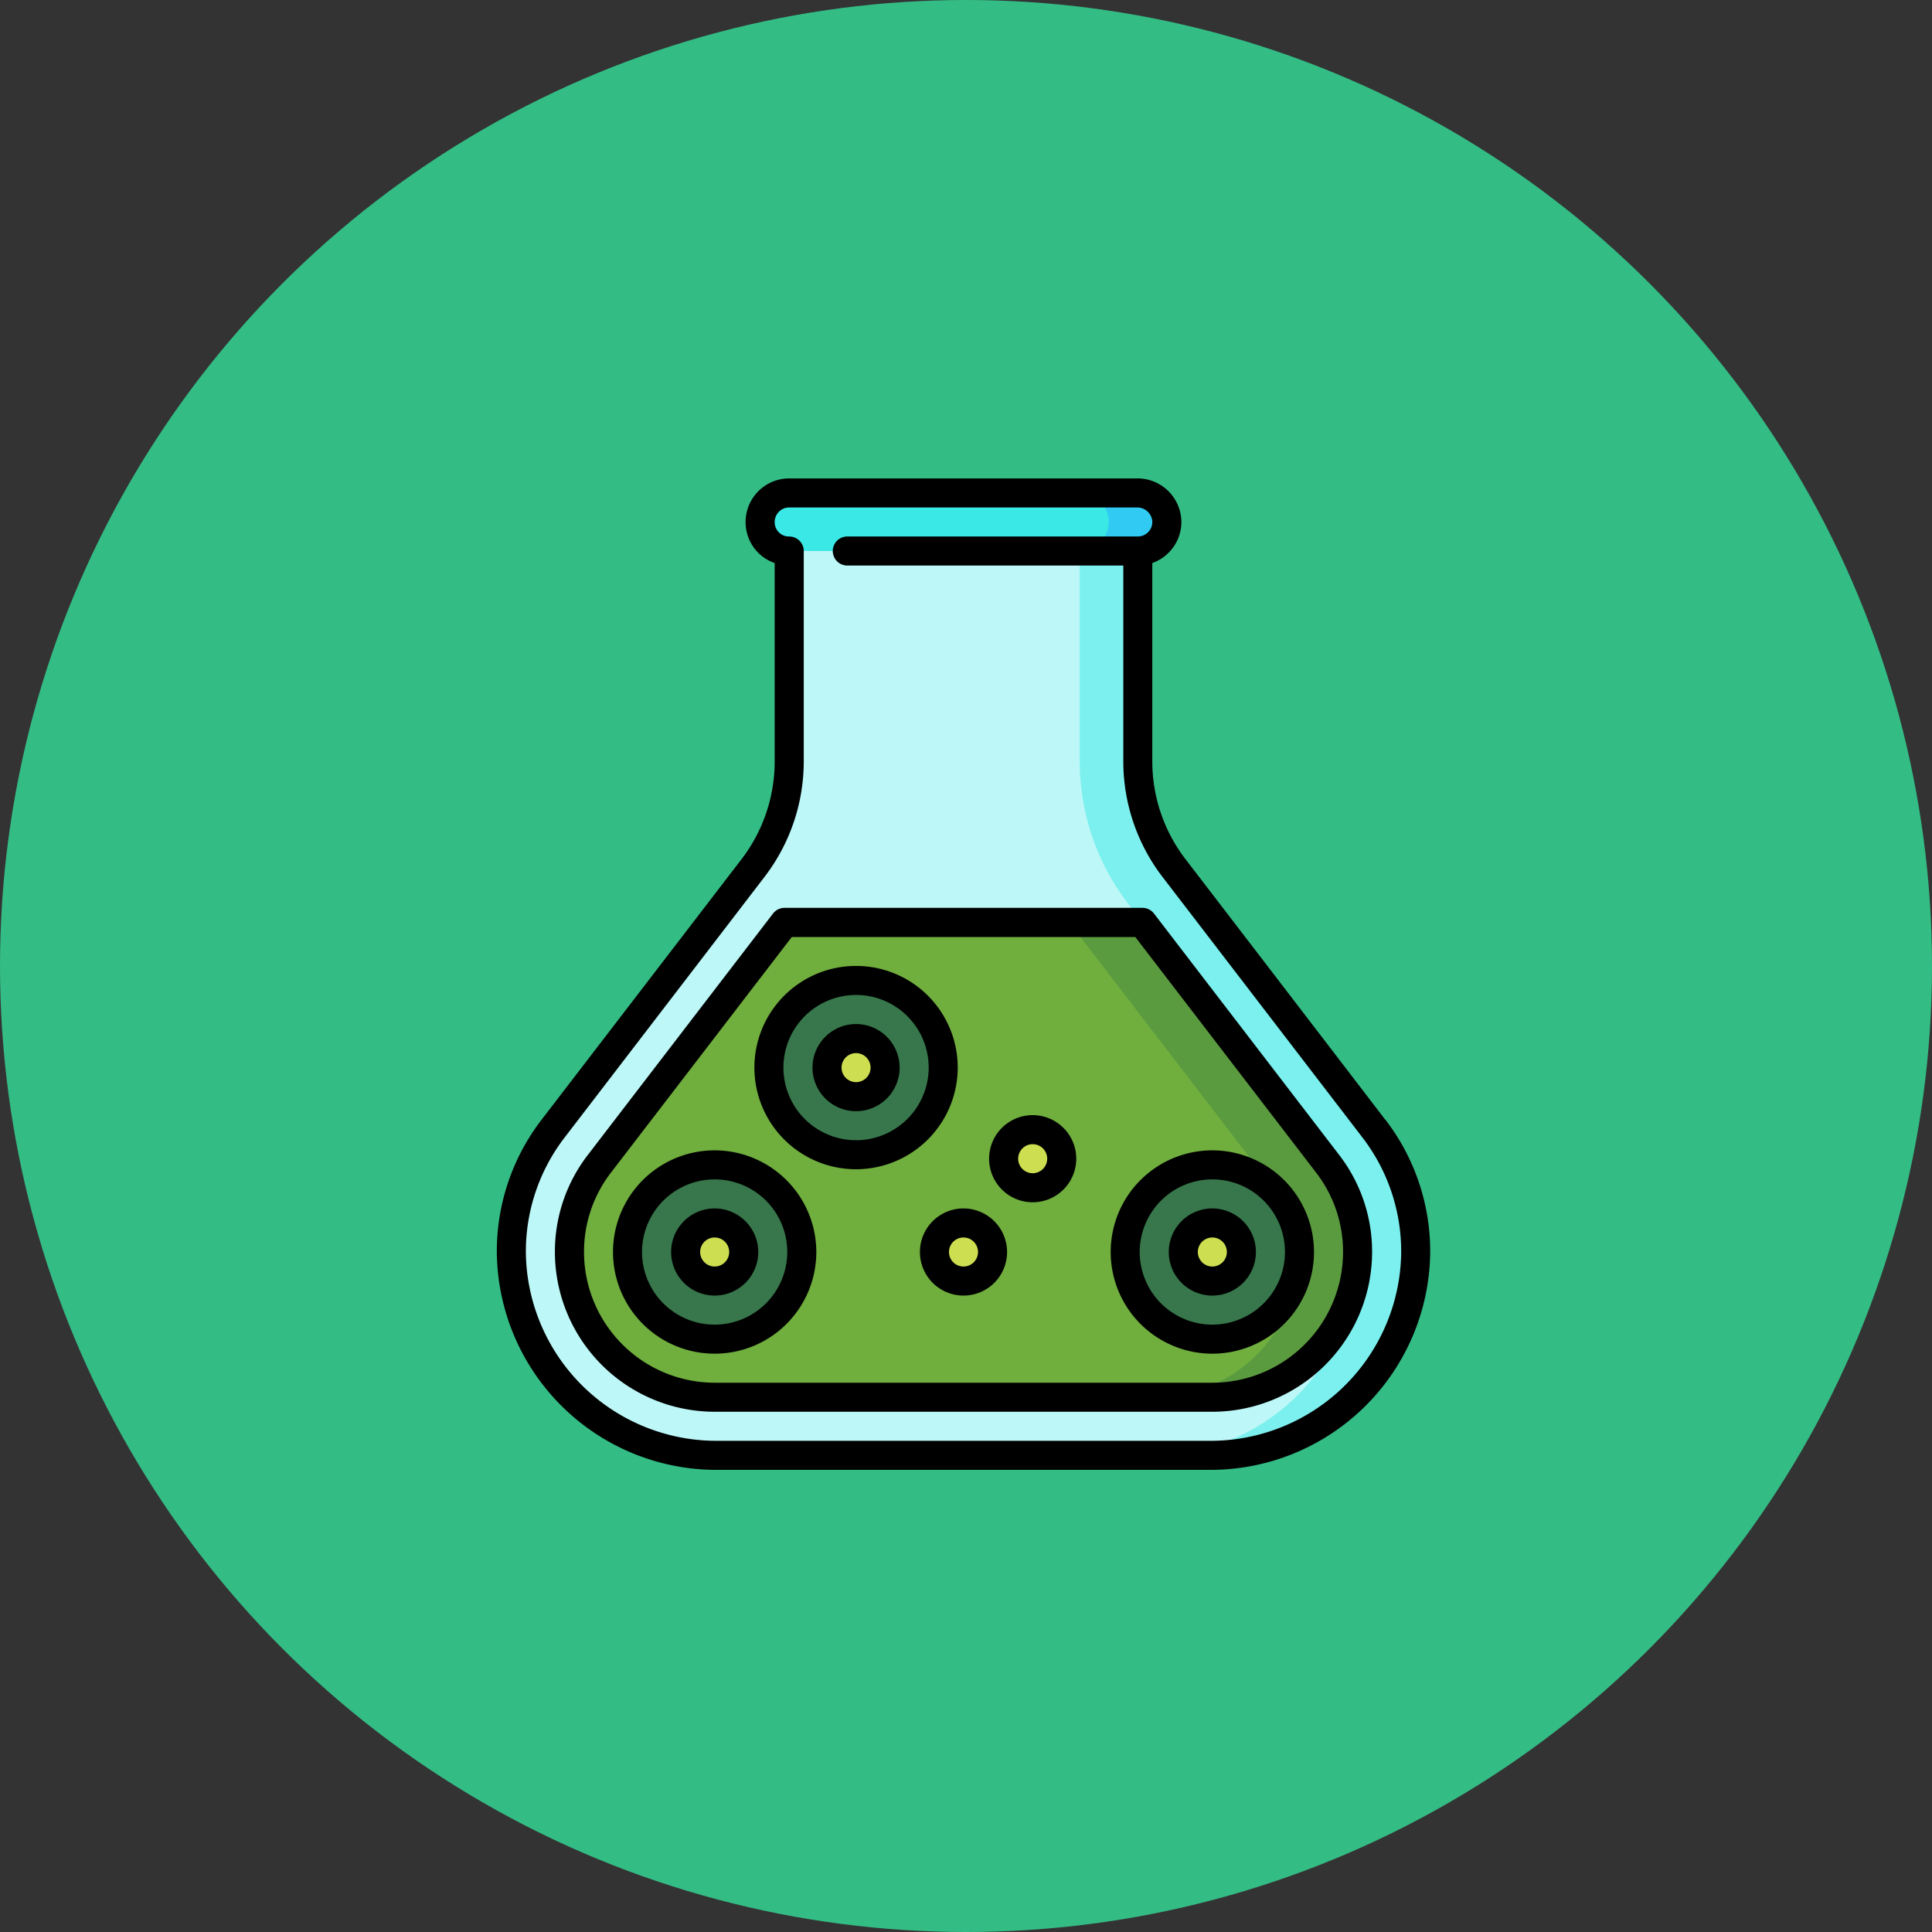 <svg xmlns="http://www.w3.org/2000/svg" width="105" height="105" viewBox="0 0 105 105">
  <rect x="0" y="0" width="105" height="105" fill="#333333" stroke="none"/>
  <g id="Grupo_957784" data-name="Grupo 957784" transform="translate(-747 -1362)">
    <circle id="Elipse_6703" data-name="Elipse 6703" cx="52.5" cy="52.5" r="52.5" transform="translate(747 1362)" fill="#34bc85"/>
    <g id="algas" transform="translate(759.002 1388)">
      <path id="Trazado_720917" data-name="Trazado 720917" d="M251.447,55.449,240.586,41.294a9.47,9.47,0,0,1-1.957-5.765V22.5H226l13.393,50.727h3.157a11.135,11.135,0,0,0,11.181-10.954,11,11,0,0,0-2.284-6.824Z" transform="translate(-188.795 -20.132)" fill="#7cf0ee"/>
      <path id="Trazado_720918" data-name="Trazado 720918" d="M68.49,62.259H56.8v-18L56,43.216a12.7,12.7,0,0,1-2.609-7.687V22.5H37.6V35.528a9.472,9.472,0,0,1-1.957,5.766L24.784,55.449A11,11,0,0,0,22.5,62.273,11.135,11.135,0,0,0,33.681,73.227H57.31A11.147,11.147,0,0,0,68.49,62.259Z" transform="translate(-6.712 -20.132)" fill="#bdf7f7"/>
      <path id="Trazado_720919" data-name="Trazado 720919" d="M324.644,242.387l-10.06-13.111H310.6l4.62,25.808h3.157a7.9,7.9,0,0,0,7.893-7.893A7.817,7.817,0,0,0,324.644,242.387Z" transform="translate(-264.495 -205.147)" fill="#5b9b40"/>
      <path id="Trazado_720920" data-name="Trazado 720920" d="M92.176,247.192a4.687,4.687,0,0,0-.977-2.881L79.663,229.277H64.19L54.13,242.388a7.817,7.817,0,0,0-1.63,4.8,7.9,7.9,0,0,0,7.893,7.893h23.89A7.9,7.9,0,0,0,92.176,247.192Z" transform="translate(-33.555 -205.147)" fill="#70ae3e"/>
      <circle id="Elipse_5457" data-name="Elipse 5457" cx="4.736" cy="4.736" r="4.736" transform="translate(49.15 37.308)" fill="#37774b"/>
      <path id="Trazado_720921" data-name="Trazado 720921" d="M319.157,10.657H316V7.5h3.157a1.579,1.579,0,1,1,0,3.157Z" transform="translate(-269.323 -6.711)" fill="#30caf3"/>
      <path id="Trazado_720922" data-name="Trazado 720922" d="M169.944,9.079a1.579,1.579,0,0,1-1.579,1.579H152.579a1.579,1.579,0,1,1,0-3.157h15.786A1.579,1.579,0,0,1,169.944,9.079Z" transform="translate(-121.688 -6.711)" fill="#3ae8e6"/>
      <circle id="Elipse_5458" data-name="Elipse 5458" cx="1.579" cy="1.579" r="1.579" transform="translate(52.307 40.465)" fill="#cede51"/>
      <circle id="Elipse_5459" data-name="Elipse 5459" cx="4.736" cy="4.736" r="4.736" transform="translate(22.103 37.308)" fill="#37774b"/>
      <circle id="Elipse_5460" data-name="Elipse 5460" cx="1.579" cy="1.579" r="1.579" transform="translate(25.26 40.465)" fill="#cede51"/>
      <circle id="Elipse_5461" data-name="Elipse 5461" cx="4.736" cy="4.736" r="4.736" transform="translate(29.787 27.287)" fill="#37774b"/>
      <g id="Grupo_956616" data-name="Grupo 956616" transform="translate(32.944 30.444)">
        <circle id="Elipse_5462" data-name="Elipse 5462" cx="1.579" cy="1.579" r="1.579" transform="translate(0)" fill="#cede51"/>
        <circle id="Elipse_5463" data-name="Elipse 5463" cx="1.579" cy="1.579" r="1.579" transform="translate(5.839 10.021)" fill="#cede51"/>
        <circle id="Elipse_5464" data-name="Elipse 5464" cx="1.579" cy="1.579" r="1.579" transform="translate(9.599 4.95)" fill="#cede51"/>
      </g>
      <path id="Trazado_720923" data-name="Trazado 720923" d="M63.278,34.836l-.007.005c-.066-.1-10.854-14.16-10.854-14.16A8.728,8.728,0,0,1,50.623,15.4V4.6a2.375,2.375,0,0,0,.924-.6A2.349,2.349,0,0,0,52.2,2.255,2.387,2.387,0,0,0,49.789,0H30.89a2.373,2.373,0,0,0-2.257,3.1A2.339,2.339,0,0,0,30.1,4.6V15.4a8.729,8.729,0,0,1-1.794,5.286L17.446,34.836A11.726,11.726,0,0,0,15,42.148a11.94,11.94,0,0,0,11.97,11.736H53.755a11.94,11.94,0,0,0,11.97-11.736A11.724,11.724,0,0,0,63.278,34.836ZM53.755,52.305H26.969A10.357,10.357,0,0,1,16.578,42.134,10.161,10.161,0,0,1,18.7,35.8L29.559,21.643A10.315,10.315,0,0,0,31.68,15.4V3.947a.789.789,0,0,0-.789-.789.774.774,0,0,1-.748-.523.8.8,0,0,1,.112-.735.783.783,0,0,1,.636-.321h18.9a.822.822,0,0,1,.833.75.789.789,0,0,1-.788.828H34.048a.789.789,0,1,0,0,1.579h15V15.4a10.315,10.315,0,0,0,2.12,6.246l1.523,1.985,9.336,12.167a10.163,10.163,0,0,1,2.122,6.339A10.357,10.357,0,0,1,53.755,52.305Z" transform="translate(0)"/>
      <path id="Trazado_720924" data-name="Trazado 720924" d="M80.525,347a5.525,5.525,0,1,0,5.525,5.525A5.532,5.532,0,0,0,80.525,347Zm0,9.472a3.947,3.947,0,1,1,3.947-3.947A3.951,3.951,0,0,1,80.525,356.472Z" transform="translate(-53.687 -310.481)"/>
      <path id="Trazado_720925" data-name="Trazado 720925" d="M107.368,377a2.368,2.368,0,1,0,2.368,2.368A2.371,2.371,0,0,0,107.368,377Zm0,3.157a.789.789,0,1,1,.789-.789A.79.79,0,0,1,107.368,380.157Z" transform="translate(-80.529 -337.324)"/>
      <path id="Trazado_720926" data-name="Trazado 720926" d="M159.066,257.3a5.525,5.525,0,1,0-5.525,5.525A5.532,5.532,0,0,0,159.066,257.3Zm-5.525,3.947a3.947,3.947,0,1,1,3.947-3.947A3.951,3.951,0,0,1,153.541,261.248Z" transform="translate(-119.018 -225.279)"/>
      <path id="Trazado_720927" data-name="Trazado 720927" d="M180.384,281.776a2.368,2.368,0,1,0,2.368,2.368A2.371,2.371,0,0,0,180.384,281.776Zm0,3.157a.789.789,0,1,1,.789-.789A.79.79,0,0,1,180.384,284.933Z" transform="translate(-145.861 -252.121)"/>
      <path id="Trazado_720928" data-name="Trazado 720928" d="M235.868,377a2.368,2.368,0,1,0,2.368,2.368A2.371,2.371,0,0,0,235.868,377Zm0,3.157a.789.789,0,1,1,.789-.789A.79.79,0,0,1,235.868,380.157Z" transform="translate(-195.506 -337.324)"/>
      <path id="Trazado_720929" data-name="Trazado 720929" d="M271.591,328.814a2.368,2.368,0,1,0,2.368,2.368A2.371,2.371,0,0,0,271.591,328.814Zm0,3.157a.789.789,0,1,1,.789-.789A.79.79,0,0,1,271.591,331.971Z" transform="translate(-227.469 -294.209)"/>
      <path id="Trazado_720930" data-name="Trazado 720930" d="M337.525,347a5.525,5.525,0,1,0,5.525,5.525A5.532,5.532,0,0,0,337.525,347Zm0,9.472a3.947,3.947,0,1,1,3.947-3.947A3.951,3.951,0,0,1,337.525,356.472Z" transform="translate(-283.639 -310.481)"/>
      <path id="Trazado_720931" data-name="Trazado 720931" d="M364.368,377a2.368,2.368,0,1,0,2.368,2.368A2.371,2.371,0,0,0,364.368,377Zm0,3.157a.789.789,0,1,1,.789-.789A.79.79,0,0,1,364.368,380.157Z" transform="translate(-310.482 -337.324)"/>
      <path id="Trazado_720932" data-name="Trazado 720932" d="M87.619,235.2,77.558,222.085a.789.789,0,0,0-.626-.309H57.48a.789.789,0,0,0-.626.309L46.793,235.2A8.6,8.6,0,0,0,45,240.48a8.692,8.692,0,0,0,8.682,8.682H80.73a8.692,8.692,0,0,0,8.682-8.682A8.6,8.6,0,0,0,87.619,235.2ZM80.73,247.584H53.682a7.112,7.112,0,0,1-7.1-7.1,7.034,7.034,0,0,1,1.467-4.323l9.824-12.8H76.543l9.824,12.8a7.034,7.034,0,0,1,1.467,4.323A7.112,7.112,0,0,1,80.73,247.584Z" transform="translate(-26.844 -198.436)"/>
    </g>
  </g>
</svg>
